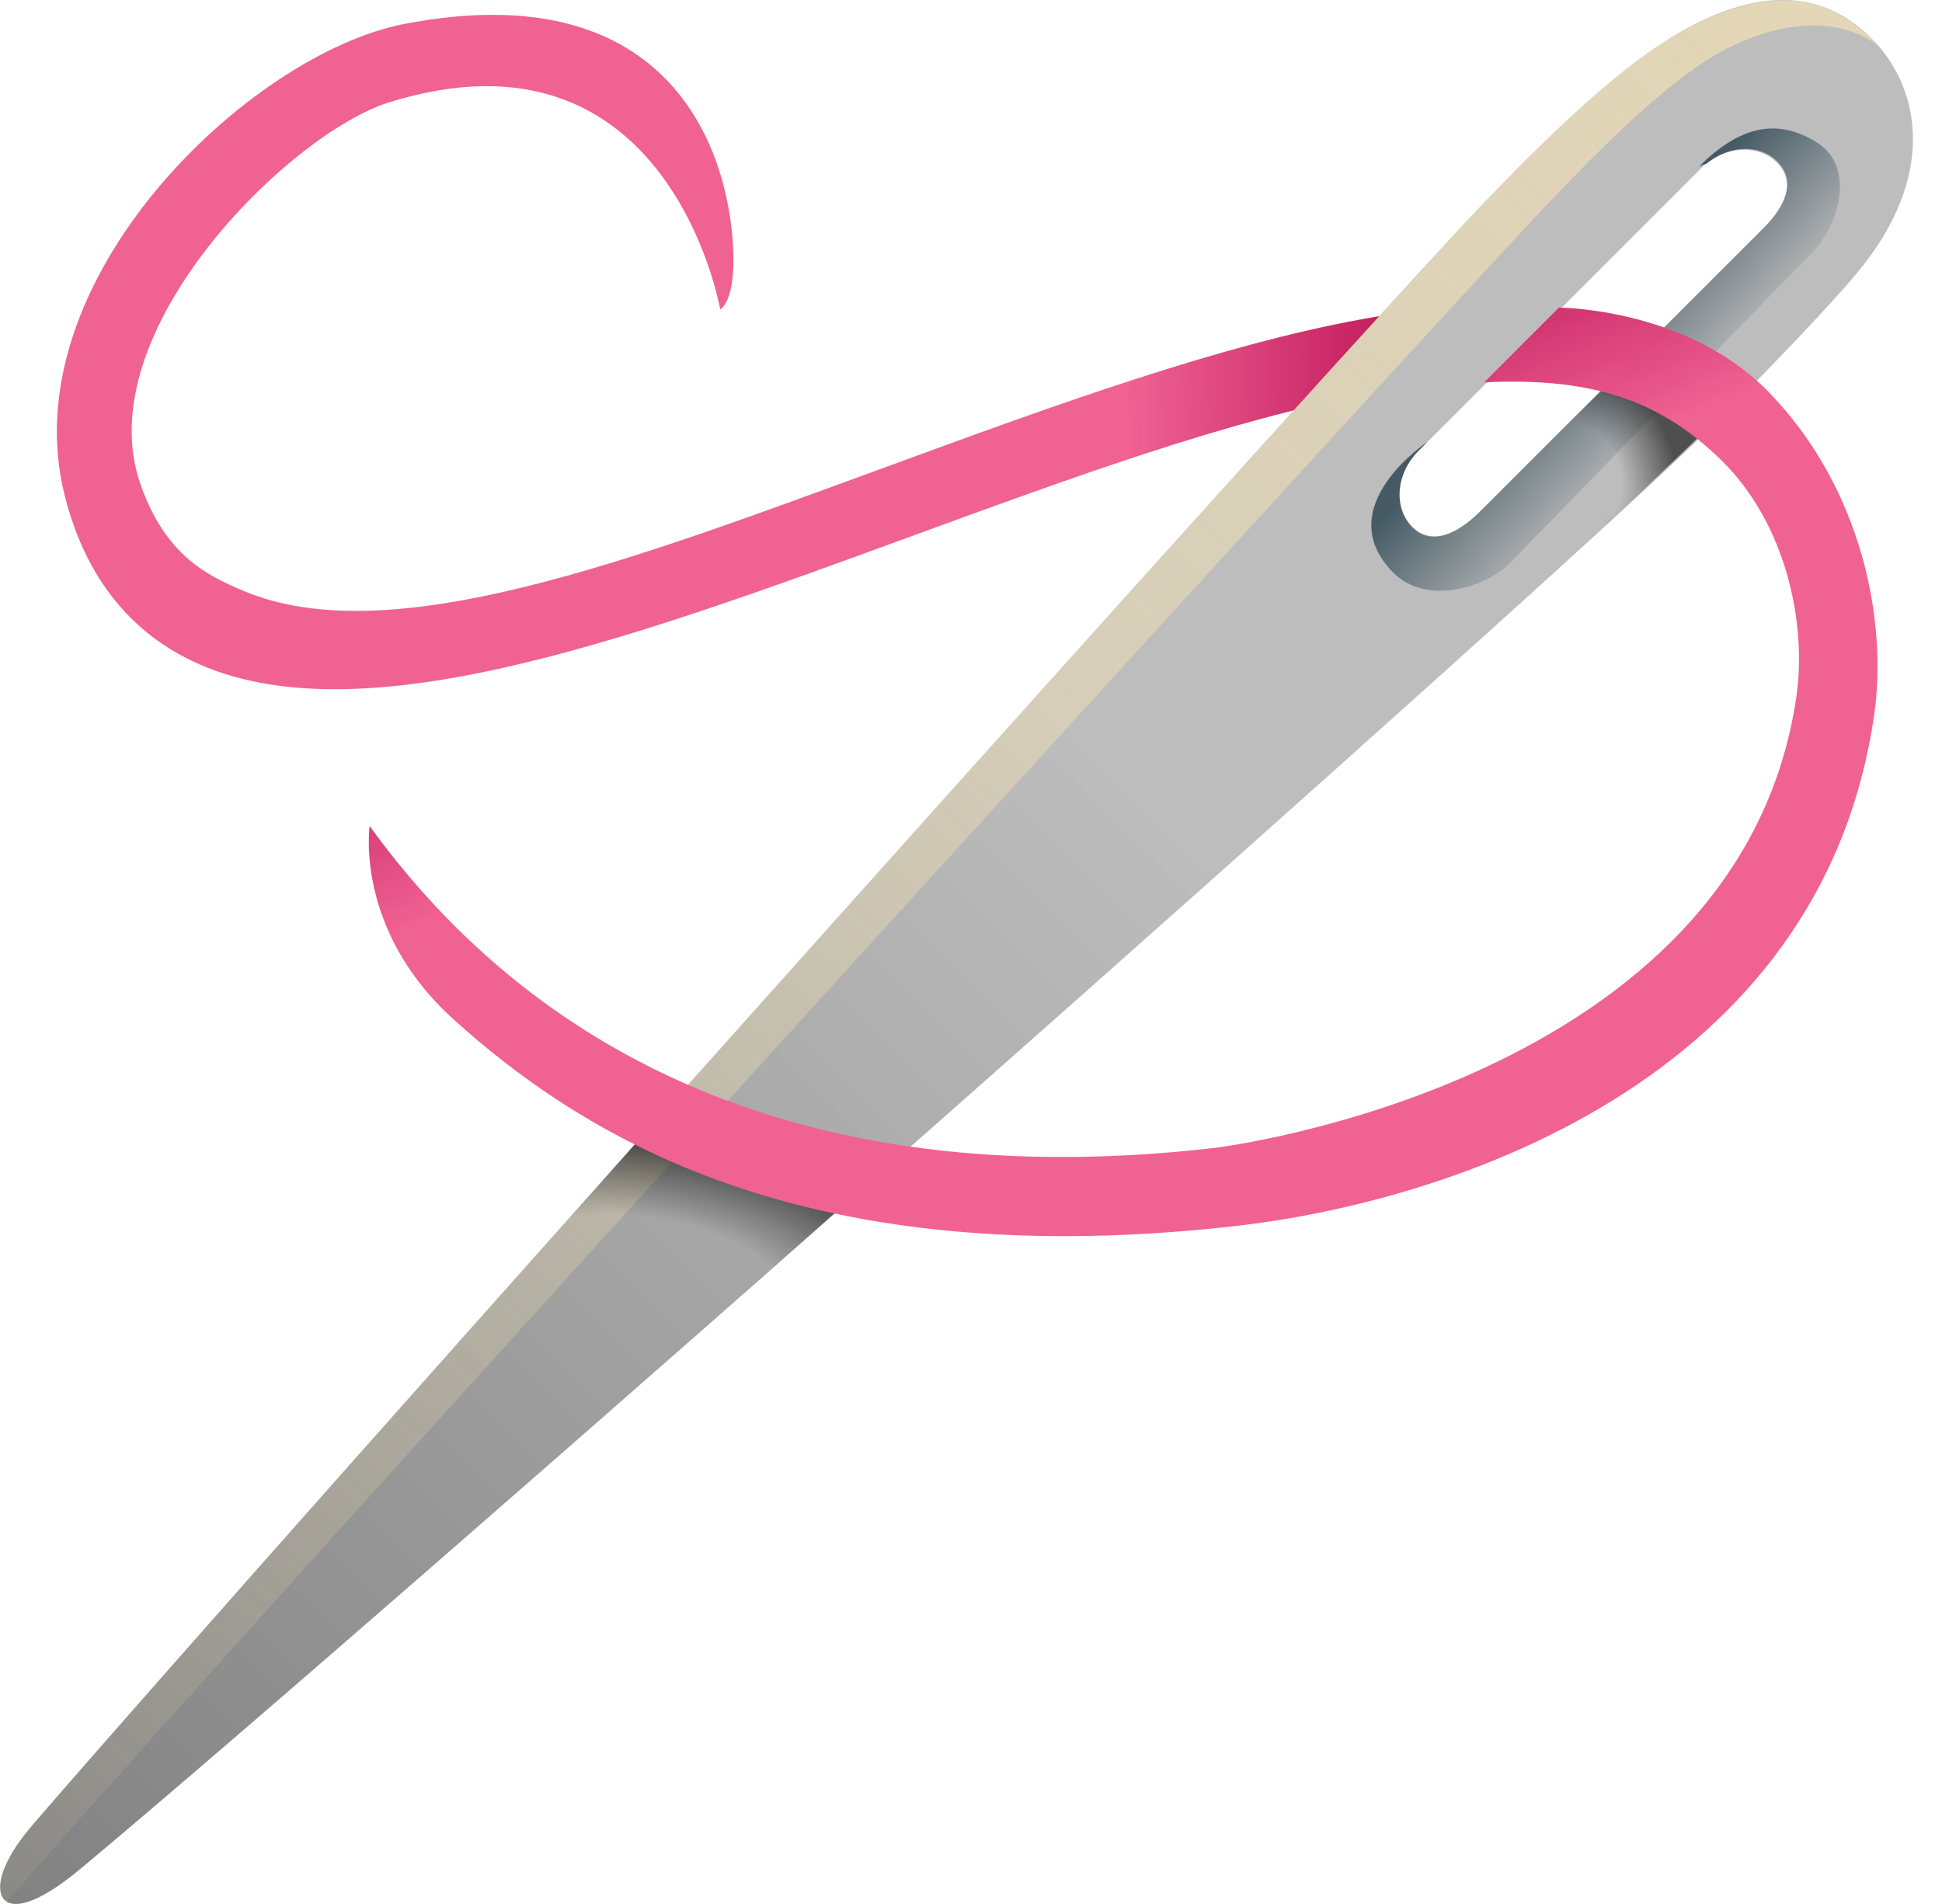 <svg width="51" height="50" viewBox="0 0 51 50" fill="none" xmlns="http://www.w3.org/2000/svg">
<path d="M23.968 14.07C28.093 12.56 32.356 10.999 35.899 10.363C36.414 10.271 36.916 10.196 37.401 10.146C38.263 9.192 39.477 8.819 40.2 8.02C38.853 7.974 37.385 8.091 35.803 8.376C32.038 9.054 27.666 10.652 23.44 12.2C16.671 14.677 10.274 17.145 6.408 15.522C5.463 15.124 4.354 14.61 3.689 12.719C2.287 8.719 7.605 3.506 10.211 2.69C17.579 0.389 18.913 8.125 18.913 8.125C18.913 8.125 19.332 7.928 19.252 6.477C19.098 3.682 17.403 -0.678 10.621 0.628C6.563 1.406 0.254 7.368 1.706 13.041C2.208 15.003 3.258 16.421 4.831 17.25C9.115 19.505 16.328 16.865 23.968 14.07Z" fill="url(#paint0_linear_526_270)"/>
<path d="M49.073 0.933C47.918 -0.159 46.324 -0.431 44.078 0.87C42.672 1.686 41.044 3.167 38.994 5.301C35.572 8.857 7.88 39.804 0.889 47.883C-0.082 49.004 -0.103 49.678 0.119 49.895C0.337 50.113 0.935 50.058 2.111 49.079C10.16 42.364 41.023 15.103 44.923 11.225C46.663 9.493 48.136 7.928 48.763 7.175C50.91 4.611 50.441 2.23 49.073 0.933ZM38.869 13.434C38.279 14.024 37.568 14.363 37.066 13.861C36.563 13.359 36.635 12.463 37.224 11.869L44.667 4.427C45.257 3.837 46.153 3.766 46.659 4.268C47.161 4.77 46.906 5.401 46.316 5.991L38.869 13.434Z" fill="url(#paint1_linear_526_270)"/>
<path opacity="0.6" d="M40.248 5.774C42.57 3.302 44.227 1.77 45.616 1.147C48.197 -0.016 49.44 1.323 49.319 1.193C48.214 0.001 46.691 -0.539 44.261 0.775C42.817 1.553 41.223 2.979 38.989 5.306C35.575 8.866 7.77 39.901 0.884 47.888C-0.083 49.009 -0.158 49.745 0.189 49.929C7.197 41.909 36.872 9.368 40.248 5.774Z" fill="url(#paint2_linear_526_270)"/>
<path d="M47.699 3.732C46.624 3.067 45.645 3.356 44.62 4.372C44.62 4.372 44.7 4.33 44.821 4.293C45.407 3.812 46.21 3.774 46.678 4.243C47.18 4.745 46.9 5.401 46.31 5.991L38.867 13.434C38.277 14.024 37.591 14.338 37.089 13.836C36.587 13.334 36.658 12.438 37.248 11.844L37.487 11.606C37.487 11.606 34.905 13.309 36.575 15.024C37.457 15.928 39.035 15.426 39.666 14.773L47.615 6.606C48.247 5.958 48.779 4.402 47.699 3.732Z" fill="url(#paint3_linear_526_270)"/>
<path opacity="0.7" d="M40.524 11.823C40.524 11.823 41.566 11.831 41.922 12.275C42.277 12.718 42.085 13.881 42.169 13.798C42.252 13.714 44.206 11.882 44.742 11.346C45.277 10.811 44.051 9.396 44.051 9.396H42.909L40.524 11.823Z" fill="url(#paint4_radial_526_270)"/>
<path opacity="0.7" d="M19.221 34.223L23.392 30.566L17.611 28.993L14.176 32.863C16.414 34.398 19.221 34.223 19.221 34.223Z" fill="url(#paint5_radial_526_270)"/>
<path d="M46.449 10.296C44.294 8.079 40.939 8.079 40.939 8.079L38.977 10.041C41.91 9.895 43.642 10.577 45.169 12.05C46.93 13.752 47.449 16.409 47.177 18.283C45.713 28.433 32.044 30.127 31.906 30.144C19.82 31.541 13.251 26.592 9.708 21.693C9.708 21.693 9.302 24.404 11.9 26.759C15.272 29.814 20.05 32.462 27.961 32.462C29.384 32.462 30.898 32.374 32.505 32.19C37.96 31.558 47.825 28.458 49.219 18.768C49.562 16.426 48.959 12.878 46.449 10.296Z" fill="url(#paint6_linear_526_270)"/>
<defs>
<linearGradient id="paint0_linear_526_270" x1="22.674" y1="9.095" x2="36.166" y2="8.927" gradientUnits="userSpaceOnUse">
<stop offset="0.509" stop-color="#F06292"/>
<stop offset="1" stop-color="#C2185B" stop-opacity="0.967"/>
</linearGradient>
<linearGradient id="paint1_linear_526_270" x1="-6.115" y1="56.319" x2="29.712" y2="20.492" gradientUnits="userSpaceOnUse">
<stop stop-color="#757575"/>
<stop offset="1" stop-color="#BDBDBD"/>
</linearGradient>
<linearGradient id="paint2_linear_526_270" x1="47.156" y1="0.048" x2="-6.147" y2="56.962" gradientUnits="userSpaceOnUse">
<stop stop-color="#FCE8B2"/>
<stop offset="1" stop-color="#FCE8B2" stop-opacity="0"/>
</linearGradient>
<linearGradient id="paint3_linear_526_270" x1="41.125" y1="8.418" x2="44.726" y2="11.774" gradientUnits="userSpaceOnUse">
<stop stop-color="#455A64"/>
<stop offset="0.838" stop-color="#455A64" stop-opacity="0"/>
</linearGradient>
<radialGradient id="paint4_radial_526_270" cx="0" cy="0" r="1" gradientUnits="userSpaceOnUse" gradientTransform="translate(41.639 12.418) rotate(68.217) scale(3.466 2.336)">
<stop offset="0.374" stop-color="#212121" stop-opacity="0"/>
<stop offset="1" stop-color="#212121"/>
</radialGradient>
<radialGradient id="paint5_radial_526_270" cx="0" cy="0" r="1" gradientUnits="userSpaceOnUse" gradientTransform="translate(16.936 33.623) rotate(9.312) scale(7.769 3.474)">
<stop offset="0.475" stop-color="#212121" stop-opacity="0"/>
<stop offset="1" stop-color="#212121"/>
</radialGradient>
<linearGradient id="paint6_linear_526_270" x1="30.807" y1="22.571" x2="26.538" y2="11.95" gradientUnits="userSpaceOnUse">
<stop offset="0.509" stop-color="#F06292"/>
<stop offset="1" stop-color="#C2185B" stop-opacity="0.967"/>
</linearGradient>
</defs>
</svg>
